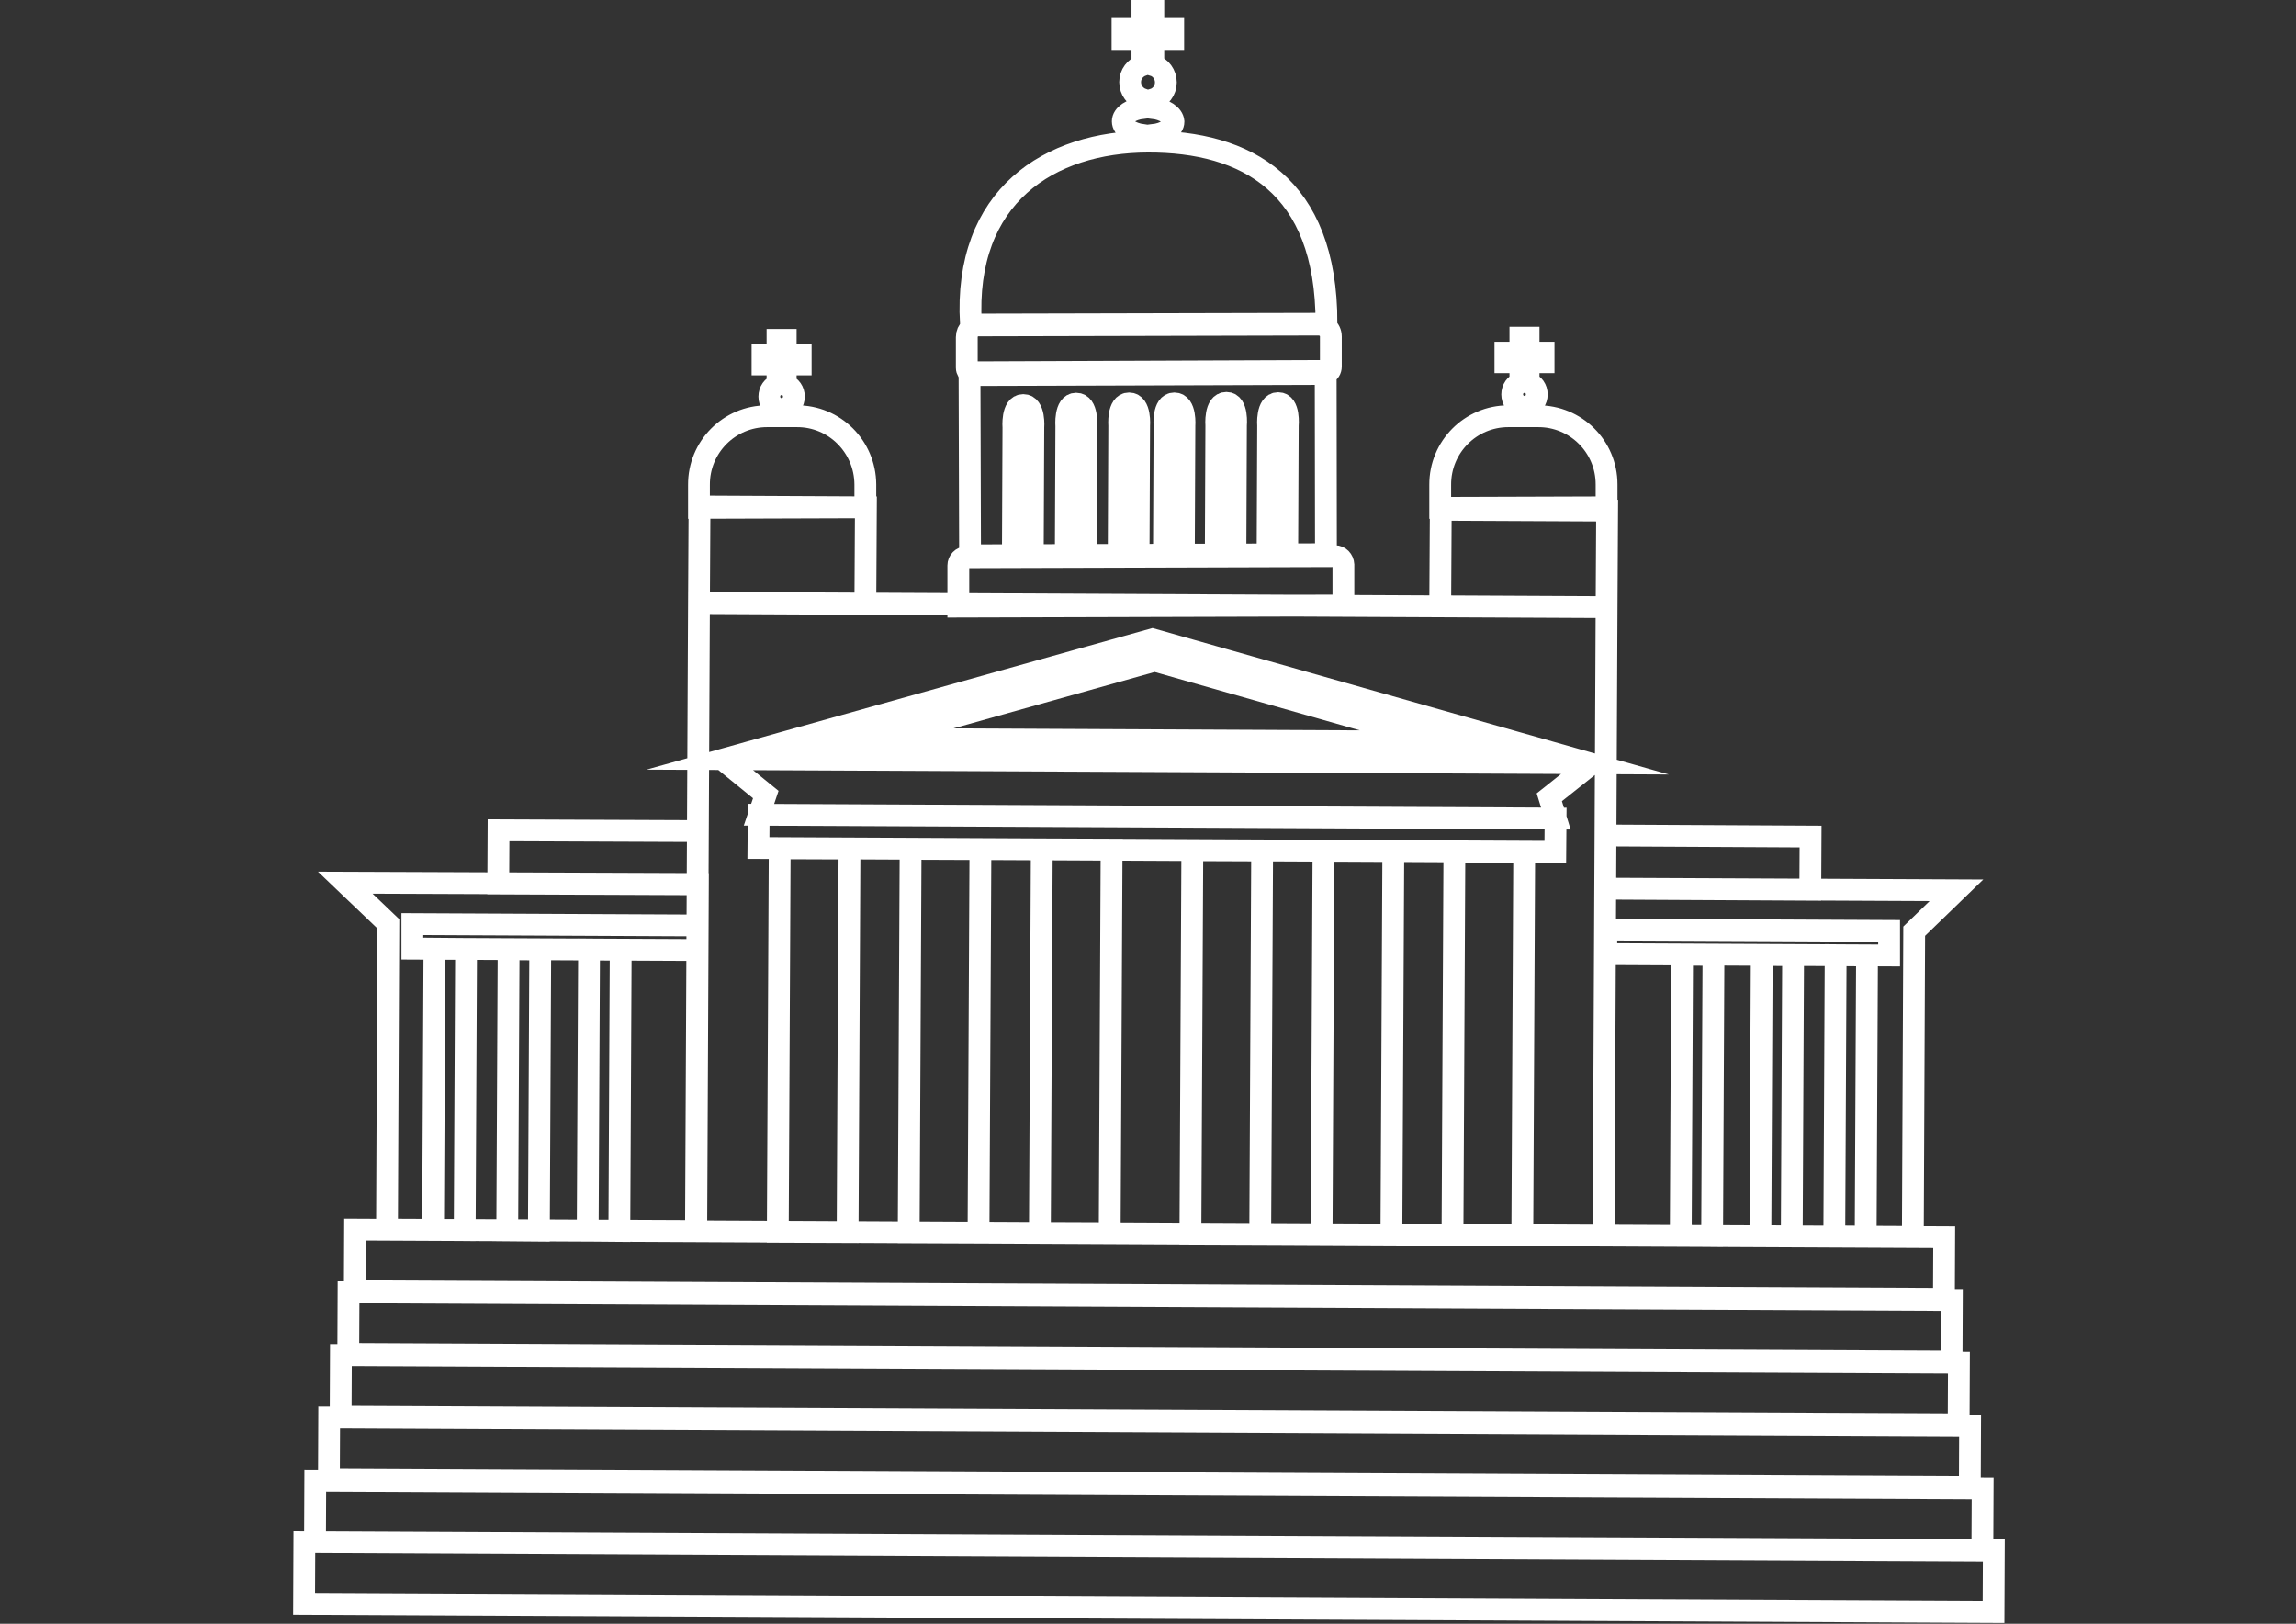 <?xml version="1.0" encoding="utf-8"?>
<!-- Generator: Adobe Illustrator 21.1.0, SVG Export Plug-In . SVG Version: 6.00 Build 0)  -->
<svg version="1.1" id="Layer_1" xmlns="http://www.w3.org/2000/svg" xmlns:xlink="http://www.w3.org/1999/xlink" x="0px" y="0px"
	 viewBox="0 0 841.9 595.3" style="enable-background:new 0 0 841.9 595.3;" xml:space="preserve">
<rect x="0" y="0" width="841.9" height="595.3" fill="#333333" stroke="none"/>
<style type="text/css">
	.st0{fill:none;stroke:#fff;stroke-width:8;stroke-miterlimit:10;}
</style>
<path class="st0" d="M486.2,203.2l-130.5,0.4l-0.2-67.5c0.4,0.2,0.8,0.4,1.3,0.4L485,136c0.4,0,0.7-0.1,1.1-0.2L486.2,203.2z
	 M126.6,323.6l15.8,15.1l-0.5,112.1l113.4,0.5l0.6-127.2L126.6,323.6z M588.6,325.8L588,453l113.4,0.5l0.5-112.1l15.5-15
	L588.6,325.8z M422.6,234.4l-156.9,43.9l316.9,1.5L422.6,234.4z M589.1,222.6L588,453l-332.8-1.6l1.1-230.4L589.1,222.6z
	 M265.8,278.3l316.9,1.5l-160.1-45.4L265.8,278.3z M422.6,234.4l-156.9,43.9l316.9,1.5L422.6,234.4z M256.5,185.7l-0.2,35.4l61,0.3
	l0.2-35.4L256.5,185.7z M528.1,222.3l61,0.3l0.2-35.4l-61-0.3L528.1,222.3z M422.8,39.6l0-3.1c2.7-0.8,4.7-3.3,4.7-6.3
	c0-2.9-1.9-5.5-4.6-6.3l0-9.6l7.3,0l0-3.7l-7.3,0l0-7.9l-4,0l0,7.9l-7.3,0l0,3.7l7.3,0l0,9.6c-2.6,0.9-4.5,3.3-4.5,6.2
	c0,2.9,1.9,5.4,4.5,6.3l0,3.2c-4.1,0.5-7.2,2.5-7.2,4.9c0,2.4,3.1,4.4,7.2,5l0,2.4l4,0l0-2.4c4.2-0.5,7.4-2.5,7.4-4.9
	C430.1,42.2,427,40.1,422.8,39.6z M566,132.8l0-3.5l-5.5,0l0-5.5l-3,0l0,5.5l-5.5,0l0,3.5l5.5,0l0,7.5c-1.8,0.6-3,2.3-3,4.3
	c0,2,1.2,3.6,3,4.3l0,2.9l3,0l0-2.9c1.8-0.6,3-2.3,3-4.3c0-2-1.2-3.7-3-4.3l0-7.5L566,132.8z M293.6,133.6l0-3.5l-5.5,0l0-5.5l-3,0
	l0,5.5l-5.5,0l0,3.5l5.5,0l0,7.5c-1.8,0.6-3,2.3-3,4.3c0,2,1.2,3.7,3,4.3l0,2.9l3,0l0-2.9c1.8-0.6,3-2.3,3-4.3c0-2-1.2-3.7-3-4.3
	l0-7.5L293.6,133.6z M182.7,323.9l73.1,0.3l0.1-19.5l-73.1-0.3L182.7,323.9z M588.7,306.3l-0.1,19.5l75.2,0.4l0.1-19.5L588.7,306.3z
	 M311.5,311.1l-25.6-0.1l-0.7,140.6l25.6,0.1L311.5,311.1z M359.5,311.3l-25.6-0.1l-0.7,140.6l25.6,0.1L359.5,311.3z M570.4,300.1
	l-292.2-1.4l-0.1,12.2l292.2,1.4L570.4,300.1z M265.8,279.1l15,12.2l-2.5,7.4l292.2,1.4l-2.4-7.8l14.7-11.7 M407.6,311.5l-25.6-0.1
	L381.3,452l25.6,0.1L407.6,311.5z M462.8,311.8l-25.6-0.1l-0.7,140.6l25.6,0.1L462.8,311.8z M510.9,312l-25.6-0.1l-0.7,140.6
	l25.6,0.1L510.9,312z M558.9,312.3l-25.6-0.1l-0.7,140.6l25.6,0.1L558.9,312.3z M712.9,453.6l-582.7-2.8l-0.1,22.6l582.7,2.8
	L712.9,453.6z M692.7,341.3L589,340.8l0,9l103.7,0.5L692.7,341.3z M684.6,350.3l-11.5-0.1l-0.5,103.1l11.5,0.1L684.6,350.3z
	 M657.5,350.2l-11.5-0.1l-0.5,103.1l11.5,0.1L657.5,350.2z M628.3,350.1l-11.5-0.1l-0.5,103.1l11.5,0.1L628.3,350.1z M151.2,347.8
	l104.5,0.5l0-9l-104.5-0.5L151.2,347.8z M158.8,450.9l11.6,0.1l0.5-103.1l-11.6-0.1L158.8,450.9z M186,451.1l11.6,0.1l0.5-103.1
	l-11.6-0.1L186,451.1z M215.5,451.2l11.6,0.1l0.5-103.1l-11.6-0.1L215.5,451.2z M423.4,242.2l-102.4,28.7l206.8,1L423.4,242.2z
	 M378.7,203.5l0.2-46.7c0,0,0.7-8.3-3.7-8.3c-4.3,0-3.6,8.3-3.6,8.3l-0.2,46.8 M472,202.8l0.2-46.7c0,0,0.8-8.3-3.5-8.3
	c-4.4,0-3.7,8.3-3.7,8.3l-0.2,46.7 M398.1,203l0.2-46.7c0,0,0.7-8.3-3.7-8.3c-4.3,0-3.6,8.3-3.6,8.3l-0.2,47.8 M453,203.9l0.2-47.9
	c0,0,0.8-8.3-3.5-8.3c-4.4,0-3.7,8.3-3.7,8.3l-0.2,46.7 M417.5,202.9l0.2-46.7c0,0,0.7-8.3-3.7-8.3c-4.3,0-3.6,8.3-3.6,8.3
	l-0.2,46.5 M434.1,202.9l0.2-46.7c0,0,0.7-8.3-3.7-8.3c-4.3,0-3.6,8.3-3.6,8.3l-0.2,46.2 M715.7,476.6l-587.9-2.8l-0.1,22.6
	l587.9,2.8L715.7,476.6z M718.3,499.6L125,496.8l-0.1,22.6l593.3,2.8L718.3,499.6z M722.4,522.6l-601.7-2.9l-0.1,22.6l601.7,2.9
	L722.4,522.6z M727,545.7l-611.4-2.9l-0.1,22.6l611.4,2.9L727,545.7z M731.1,568.4l-619.5-3l-0.1,22.6l619.5,3L731.1,568.4z
	 M489.5,203.9l-135.1,0.4c-1.7,0-3,1.4-3,3l0,15.1l141.2-0.4l0-15C492.5,205.3,491.2,203.9,489.5,203.9z M486.4,118.5
	c0-50.8-29.5-66.7-65.5-66.6c-36,0.1-67.6,19.9-64.9,66.8l0,0c0.4,0.2,0.8,0.3,1.3,0.3l128.1-0.3
	C485.7,118.7,486.1,118.7,486.4,118.5L486.4,118.5z M488,123.4c0-1.4-0.6-2.6-1.6-3.4c-0.8-0.6-1.7-1-2.8-1l-124.9,0.3
	c-1.1,0-2.1,0.4-2.8,1.1c-0.9,0.8-1.4,1.9-1.4,3.2l0,11.2c0,1,0.6,1.9,1.4,2.4c0.4,0.2,0.8,0.3,1.3,0.3l128.1-0.4
	c0.4,0,0.7-0.1,1.1-0.2c1-0.4,1.6-1.4,1.6-2.5L488,123.4z M563.9,152.6l-10.8,0c-13.9,0-25.1,11.3-25,25.2l0,8.4l61-0.2l0-8.4
	C589.1,163.7,577.8,152.5,563.9,152.6z M292.1,152.6l-10.8,0c-13.9,0-25.1,11.3-25,25.2l0,8.4l61-0.2l0-8.4
	C317.2,163.7,306,152.5,292.1,152.6z"/>
</svg>
